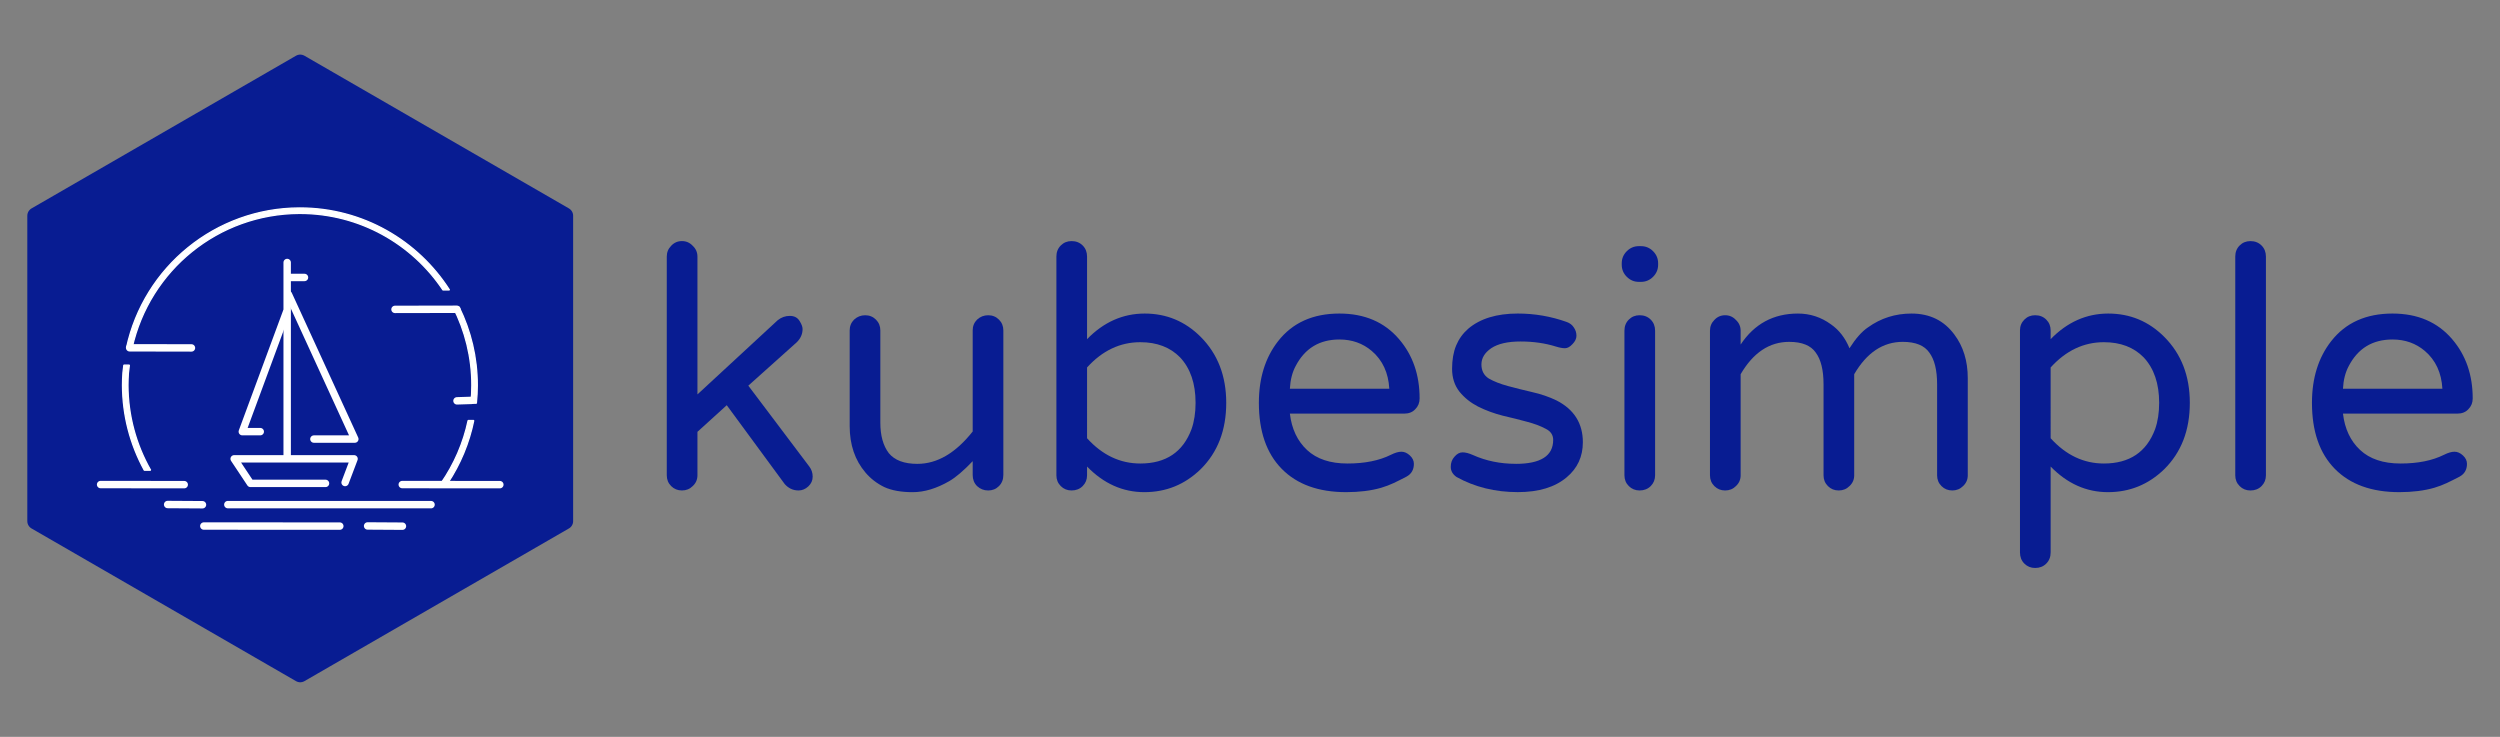 <?xml version="1.0" encoding="UTF-8" standalone="no"?>
<!-- Created with Inkscape (http://www.inkscape.org/) -->

<svg
   xmlns:dc="http://purl.org/dc/elements/1.1/"
   xmlns:cc="http://creativecommons.org/ns#"
   xmlns:rdf="http://www.w3.org/1999/02/22-rdf-syntax-ns#"
   xmlns:svg="http://www.w3.org/2000/svg"
   xmlns="http://www.w3.org/2000/svg"
   xmlns:sodipodi="http://sodipodi.sourceforge.net/DTD/sodipodi-0.dtd"
   xmlns:inkscape="http://www.inkscape.org/namespaces/inkscape"
   width="183.199mm"
   height="53.997mm"
   viewBox="0 0 183.199 53.997"
   version="1.1"
   id="svg8"
   sodipodi:docname="sailing_logo_path_alt.svg"
   inkscape:version="0.92.2 2405546, 2018-03-11">
  <rect x="0" y="0" width="183.199" height="53.997" fill="#808080" stroke="none"/>
  <defs
     id="defs2" />
  <sodipodi:namedview
     id="base"
     pagecolor="#ffffff"
     bordercolor="#666666"
     borderopacity="1.0"
     inkscape:pageopacity="0.0"
     inkscape:pageshadow="2"
     inkscape:zoom="2"
     inkscape:cx="227.21484"
     inkscape:cy="113.91015"
     inkscape:document-units="mm"
     inkscape:current-layer="layer1"
     showgrid="false"
     inkscape:window-width="3200"
     inkscape:window-height="1658"
     inkscape:window-x="0"
     inkscape:window-y="58"
     inkscape:window-maximized="1"
     inkscape:pagecheckerboard="true"
     fit-margin-top="4"
     fit-margin-left="2"
     fit-margin-right="2"
     fit-margin-bottom="4" />
  <g
     inkscape:groupmode="layer"
     id="layer2"
     inkscape:label="hex"
     style="display:inline"
     transform="translate(-8.39,-116.862)" />
  <g
     inkscape:label="logo"
     inkscape:groupmode="layer"
     id="layer1"
     style="display:inline"
     transform="translate(-8.39,-116.862)">
    <path
       inkscape:connector-curvature="0"
       id="path4846"
       d="m 30.39,166.242 -9.691,-5.595 -9.691,-5.595 9e-6,-11.191 -10e-6,-11.191 9.691,-5.595 9.691,-5.595 9.691,5.595 9.691,5.595 -1e-5,11.191 1e-5,11.191 -9.691,5.595 z"
       inkscape:transform-center-y="-1.0292717e-05"
       inkscape:transform-center-x="-3.3125827e-05"
       style="opacity:1;fill:#081c92;fill-opacity:1;stroke:#081c92;stroke-width:1.234;stroke-linecap:butt;stroke-linejoin:round;stroke-miterlimit:4;stroke-dasharray:none;stroke-opacity:1;paint-order:normal" />
    <path
       inkscape:connector-curvature="0"
       style="color:#000000;font-style:normal;font-variant:normal;font-weight:normal;font-stretch:normal;font-size:medium;line-height:normal;font-family:sans-serif;font-variant-ligatures:normal;font-variant-position:normal;font-variant-caps:normal;font-variant-numeric:normal;font-variant-alternates:normal;font-feature-settings:normal;text-indent:0;text-align:start;text-decoration:none;text-decoration-line:none;text-decoration-style:solid;text-decoration-color:#000000;letter-spacing:normal;word-spacing:normal;text-transform:none;writing-mode:lr-tb;direction:ltr;text-orientation:mixed;dominant-baseline:auto;baseline-shift:baseline;text-anchor:start;white-space:normal;shape-padding:0;clip-rule:nonzero;display:inline;overflow:visible;visibility:visible;opacity:1;isolation:auto;mix-blend-mode:normal;color-interpolation:sRGB;color-interpolation-filters:linearRGB;solid-color:#000000;solid-opacity:1;vector-effect:none;fill:#ffffff;fill-opacity:1;fill-rule:nonzero;stroke:#ffffff;stroke-width:0.096;stroke-linecap:round;stroke-linejoin:bevel;stroke-miterlimit:4;stroke-dasharray:none;stroke-dashoffset:0;stroke-opacity:1;color-rendering:auto;image-rendering:auto;shape-rendering:auto;text-rendering:auto;enable-background:accumulate"
       d="m 30.314,132.101 c -6.123,0.025 -11.371,4.315 -12.653,10.248 h 0.41 c 1.274,-5.708 6.336,-9.824 12.244,-9.848 h 1.7e-4 6.4e-4 c 0.017,-3e-5 0.034,-3e-5 0.05,0 h 1.69e-4 1.7e-4 c 4.374,4e-5 8.226,2.227 10.485,5.609 h 0.475 c -2.31,-3.613 -6.356,-6.009 -10.96,-6.009 -0.017,-4e-5 -0.035,-4e-5 -0.052,0 h -3.2e-4 z m 11.283,7.279 c 0.876,1.717 1.37,3.661 1.37,5.721 -6.4e-4,0.438 -0.025,0.874 -0.071,1.306 h 0.402 c 0.044,-0.432 0.067,-0.868 0.068,-1.306 v -1.7e-4 -1.7e-4 c 7e-6,-2.053 -0.477,-3.994 -1.325,-5.721 z m -24.131,4.239 -0.066,0.549 -3.52e-4,0.005 c -0.022,0.309 -0.033,0.619 -0.033,0.928 v 1.7e-4 3.2e-4 c 0.005,2.182 0.559,4.318 1.598,6.216 h 0.462 c -1.078,-1.887 -1.655,-4.028 -1.66,-6.217 v -3.2e-4 -1.7e-4 c -2.3e-5,-0.299 0.011,-0.598 0.032,-0.896 l 0.07,-0.586 z m 25.23,4.058 c -0.347,1.644 -1.023,3.21 -1.992,4.602 h 0.488 c 0.932,-1.402 1.58,-2.965 1.914,-4.602 z"
       id="path891" />
    <path
       style="fill:none;stroke:#ffffff;stroke-width:0.544;stroke-linecap:round;stroke-linejoin:miter;stroke-miterlimit:4;stroke-dasharray:none;stroke-opacity:1"
       d="m 17.89,142.349 4.53,0.009 v 0"
       id="path4693"
       inkscape:connector-curvature="0" />
    <path
       style="fill:none;stroke:#ffffff;stroke-width:0.544;stroke-linecap:round;stroke-linejoin:miter;stroke-miterlimit:4;stroke-dasharray:none;stroke-opacity:1"
       d="m 37.335,139.534 4.53,-0.009 v 0"
       id="path4693-5"
       inkscape:connector-curvature="0" />
    <path
       style="fill:none;stroke:#ffffff;stroke-width:0.544;stroke-linecap:round;stroke-linejoin:miter;stroke-miterlimit:4;stroke-dasharray:none;stroke-opacity:1"
       d="m 41.878,146.236 1.067,-0.034 v 0"
       id="path4693-5-3"
       inkscape:connector-curvature="0" />
    <path
       style="fill:none;stroke:#ffffff;stroke-width:0.544;stroke-linecap:round;stroke-linejoin:miter;stroke-miterlimit:4;stroke-dasharray:none;stroke-opacity:1"
       d="m 37.867,152.371 7.151,0.006 v 0"
       id="path4693-56"
       inkscape:connector-curvature="0" />
    <path
       style="fill:none;stroke:#ffffff;stroke-width:0.544;stroke-linecap:round;stroke-linejoin:miter;stroke-miterlimit:4;stroke-dasharray:none;stroke-opacity:1"
       d="m 15.762,152.37 6.128,0.007 v 0"
       id="path4693-56-2"
       inkscape:connector-curvature="0" />
    <path
       style="fill:none;stroke:#ffffff;stroke-width:0.544;stroke-linecap:round;stroke-linejoin:miter;stroke-miterlimit:4;stroke-dasharray:none;stroke-opacity:1"
       d="m 29.434,136.097 v 14.306"
       id="path4755"
       inkscape:connector-curvature="0" />
    <path
       style="fill:none;stroke:#ffffff;stroke-width:0.544;stroke-linecap:round;stroke-linejoin:round;stroke-miterlimit:4;stroke-dasharray:none;stroke-opacity:1"
       d="m 29.374,139.754 -3.228,8.739 h 1.315"
       id="path4757"
       inkscape:connector-curvature="0" />
    <path
       style="fill:none;stroke:#ffffff;stroke-width:0.544;stroke-linecap:round;stroke-linejoin:round;stroke-miterlimit:4;stroke-dasharray:none;stroke-opacity:1"
       d="m 29.528,138.438 4.863,10.599 h -2.999"
       id="path4761"
       inkscape:connector-curvature="0" />
    <path
       style="fill:none;stroke:#ffffff;stroke-width:0.544;stroke-linecap:round;stroke-linejoin:round;stroke-miterlimit:4;stroke-dasharray:none;stroke-opacity:1;paint-order:stroke fill markers"
       d="m 33.678,152.22 0.657,-1.735 h -8.786 l 1.195,1.799 h 5.499"
       id="path4763"
       inkscape:connector-curvature="0"
       sodipodi:nodetypes="ccccc" />
    <path
       style="fill:none;stroke:#ffffff;stroke-width:0.544;stroke-linecap:round;stroke-linejoin:miter;stroke-miterlimit:4;stroke-dasharray:none;stroke-opacity:1"
       d="m 29.587,137.194 h 1.116 v 0"
       id="path4765"
       inkscape:connector-curvature="0" />
    <path
       style="fill:none;stroke:#ffffff;stroke-width:0.544;stroke-linecap:round;stroke-linejoin:miter;stroke-miterlimit:4;stroke-dasharray:none;stroke-opacity:1"
       d="m 20.675,153.833 2.553,0.016 v 0"
       id="path4693-56-2-9"
       inkscape:connector-curvature="0" />
    <path
       style="fill:none;stroke:#ffffff;stroke-width:0.544;stroke-linecap:round;stroke-linejoin:miter;stroke-miterlimit:4;stroke-dasharray:none;stroke-opacity:1"
       d="m 25.085,153.84 14.891,0.003 v 0"
       id="path4693-56-2-9-1"
       inkscape:connector-curvature="0" />
    <path
       style="fill:none;stroke:#ffffff;stroke-width:0.544;stroke-linecap:round;stroke-linejoin:miter;stroke-miterlimit:4;stroke-dasharray:none;stroke-opacity:1"
       d="m 35.328,155.404 2.553,0.016 v 0"
       id="path4693-56-2-9-2"
       inkscape:connector-curvature="0" />
    <path
       style="fill:none;stroke:#ffffff;stroke-width:0.544;stroke-linecap:round;stroke-linejoin:miter;stroke-miterlimit:4;stroke-dasharray:none;stroke-opacity:1"
       d="m 23.326,155.41 9.965,0.005 v 0"
       id="path4693-56-2-9-1-7"
       inkscape:connector-curvature="0" />
    <g
       id="text4891"
       style="font-style:normal;font-variant:normal;font-weight:normal;font-stretch:normal;font-size:4.233px;line-height:1.25;font-family:'Liberation Sans';-inkscape-font-specification:'Liberation Sans';letter-spacing:0px;word-spacing:0px;fill:#081c92;fill-opacity:1;stroke:none;stroke-width:0.265"
       aria-label="kubesimple">
      <path
         inkscape:connector-curvature="0"
         id="path913"
         style="font-style:normal;font-variant:normal;font-weight:normal;font-stretch:normal;font-size:24.694px;font-family:'Varela Round';-inkscape-font-specification:'Varela Round';fill:#081c92;fill-opacity:1;stroke-width:0.265"
         d="m 67.695,151.05 q 0.247,0.321 0.247,0.741 0,0.42 -0.321,0.716 -0.321,0.296 -0.716,0.296 -0.593,0 -1.012,-0.469 l -4.247,-5.779 -2.148,1.951 v 3.186 q 0,0.469 -0.346,0.79 -0.321,0.321 -0.79,0.321 -0.469,0 -0.79,-0.321 -0.321,-0.321 -0.321,-0.79 v -16.027 q 0,-0.469 0.321,-0.79 0.321,-0.346 0.79,-0.346 0.469,0 0.79,0.346 0.346,0.321 0.346,0.79 v 10.1 l 5.877,-5.433 q 0.395,-0.321 0.889,-0.321 0.494,0 0.716,0.37 0.222,0.346 0.222,0.593 0,0.543 -0.42,0.963 l -3.556,3.186 z" />
      <path
         inkscape:connector-curvature="0"
         id="path915"
         style="font-style:normal;font-variant:normal;font-weight:normal;font-stretch:normal;font-size:24.694px;font-family:'Varela Round';-inkscape-font-specification:'Varela Round';fill:#081c92;fill-opacity:1;stroke-width:0.265"
         d="m 75.618,150.853 q 2.173,0 4.05,-2.371 v -7.408 q 0,-0.469 0.321,-0.79 0.346,-0.321 0.815,-0.321 0.469,0 0.79,0.321 0.321,0.321 0.321,0.79 v 10.594 q 0,0.494 -0.321,0.815 -0.321,0.321 -0.79,0.321 -0.469,0 -0.815,-0.321 -0.321,-0.321 -0.321,-0.815 v -1.012 q -0.988,1.037 -1.704,1.457 -1.408,0.815 -2.692,0.815 -1.259,0 -2.074,-0.37 -0.815,-0.395 -1.383,-1.062 -1.161,-1.358 -1.161,-3.408 v -7.013 q 0,-0.469 0.321,-0.79 0.346,-0.321 0.815,-0.321 0.469,0 0.79,0.321 0.321,0.321 0.321,0.79 v 6.766 q 0,1.408 0.617,2.223 0.642,0.79 2.099,0.79 z" />
      <path
         inkscape:connector-curvature="0"
         id="path917"
         style="font-style:normal;font-variant:normal;font-weight:normal;font-stretch:normal;font-size:24.694px;font-family:'Varela Round';-inkscape-font-specification:'Varela Round';fill:#081c92;fill-opacity:1;stroke-width:0.265"
         d="m 88.049,141.716 q 1.827,-1.877 4.223,-1.877 2.395,0 4.099,1.704 1.877,1.877 1.877,4.84 0,3.013 -1.877,4.865 -1.729,1.679 -4.124,1.679 -2.371,0 -4.198,-1.877 v 0.642 q 0,0.469 -0.321,0.79 -0.321,0.321 -0.815,0.321 -0.469,0 -0.79,-0.321 -0.321,-0.321 -0.321,-0.79 v -16.027 q 0,-0.494 0.321,-0.815 0.321,-0.321 0.79,-0.321 0.494,0 0.815,0.321 0.321,0.321 0.321,0.815 z m 0,7.26 q 1.679,1.852 3.902,1.852 2.815,0 3.754,-2.519 0.296,-0.84 0.296,-1.926 0,-2.124 -1.136,-3.334 -1.087,-1.111 -2.914,-1.111 -2.223,0 -3.902,1.852 z" />
      <path
         inkscape:connector-curvature="0"
         id="path919"
         style="font-style:normal;font-variant:normal;font-weight:normal;font-stretch:normal;font-size:24.694px;font-family:'Varela Round';-inkscape-font-specification:'Varela Round';fill:#081c92;fill-opacity:1;stroke-width:0.265"
         d="m 102.912,147.173 q 0.198,1.679 1.259,2.667 1.062,0.988 2.963,0.988 1.901,0 3.186,-0.642 0.445,-0.222 0.766,-0.222 0.321,0 0.617,0.272 0.296,0.272 0.296,0.617 0,0.642 -0.543,0.938 -0.519,0.272 -0.938,0.469 -0.42,0.198 -0.914,0.346 -1.111,0.321 -2.568,0.321 -3.037,0 -4.717,-1.704 -1.679,-1.704 -1.679,-4.84 0,-2.716 1.408,-4.519 1.58,-2.025 4.494,-2.025 2.766,0 4.371,1.877 1.506,1.753 1.506,4.346 0,0.469 -0.321,0.79 -0.296,0.321 -0.815,0.321 z m 3.63,-5.433 q -2.198,0 -3.21,1.951 -0.37,0.691 -0.42,1.655 h 7.285 q -0.099,-1.753 -1.284,-2.766 -0.988,-0.84 -2.371,-0.84 z" />
      <path
         inkscape:connector-curvature="0"
         id="path921"
         style="font-style:normal;font-variant:normal;font-weight:normal;font-stretch:normal;font-size:24.694px;font-family:'Varela Round';-inkscape-font-specification:'Varela Round';fill:#081c92;fill-opacity:1;stroke-width:0.265"
         d="m 119.465,150.853 q 2.741,0 2.741,-1.753 0,-0.543 -0.543,-0.815 -0.543,-0.296 -1.383,-0.519 -0.815,-0.222 -1.778,-0.445 -0.963,-0.247 -1.803,-0.667 -0.815,-0.42 -1.358,-1.087 -0.543,-0.691 -0.543,-1.679 0,-0.988 0.296,-1.704 0.296,-0.716 0.889,-1.235 1.309,-1.111 3.63,-1.111 1.852,0 3.581,0.617 0.346,0.123 0.519,0.395 0.198,0.272 0.198,0.617 0,0.321 -0.296,0.617 -0.272,0.296 -0.543,0.296 -0.272,0 -0.667,-0.123 -1.185,-0.37 -2.593,-0.37 -1.408,0 -2.148,0.494 -0.716,0.494 -0.716,1.185 0,0.691 0.543,1.037 0.568,0.321 1.383,0.543 0.815,0.222 1.778,0.445 0.988,0.222 1.803,0.617 1.926,0.988 1.926,3.062 0,1.58 -1.185,2.568 -1.284,1.087 -3.581,1.087 -2.494,0 -4.494,-1.111 -0.42,-0.296 -0.42,-0.741 0,-0.445 0.272,-0.741 0.272,-0.321 0.593,-0.321 0.321,0 0.766,0.198 1.432,0.642 3.136,0.642 z" />
      <path
         inkscape:connector-curvature="0"
         id="path923"
         style="font-style:normal;font-variant:normal;font-weight:normal;font-stretch:normal;font-size:24.694px;font-family:'Varela Round';-inkscape-font-specification:'Varela Round';fill:#081c92;fill-opacity:1;stroke-width:0.265"
         d="m 127.428,141.098 q 0,-0.494 0.321,-0.815 0.321,-0.321 0.79,-0.321 0.494,0 0.815,0.321 0.321,0.321 0.321,0.815 v 10.594 q 0,0.469 -0.321,0.79 -0.321,0.321 -0.815,0.321 -0.469,0 -0.79,-0.321 -0.321,-0.321 -0.321,-0.79 z m 2.469,-4.84 q 0,0.519 -0.37,0.889 -0.37,0.37 -0.889,0.37 h -0.148 q -0.519,0 -0.889,-0.37 -0.37,-0.37 -0.37,-0.889 v -0.099 q 0,-0.519 0.37,-0.889 0.37,-0.37 0.889,-0.37 h 0.148 q 0.519,0 0.889,0.37 0.37,0.37 0.37,0.889 z" />
      <path
         inkscape:connector-curvature="0"
         id="path925"
         style="font-style:normal;font-variant:normal;font-weight:normal;font-stretch:normal;font-size:24.694px;font-family:'Varela Round';-inkscape-font-specification:'Varela Round';fill:#081c92;fill-opacity:1;stroke-width:0.265"
         d="m 135.943,142.111 q 1.506,-2.272 4.198,-2.272 1.333,0 2.42,0.79 0.889,0.617 1.358,1.753 0.691,-1.087 1.358,-1.531 1.408,-1.012 3.186,-1.012 2,0 3.136,1.531 0.988,1.309 0.988,3.21 v 7.112 q 0,0.469 -0.346,0.79 -0.321,0.321 -0.79,0.321 -0.469,0 -0.79,-0.321 -0.321,-0.321 -0.321,-0.79 v -6.668 q 0,-1.556 -0.568,-2.321 -0.543,-0.79 -1.951,-0.79 -2.173,0 -3.556,2.371 v 7.408 q 0,0.469 -0.346,0.79 -0.321,0.321 -0.79,0.321 -0.469,0 -0.79,-0.321 -0.321,-0.321 -0.321,-0.79 v -6.668 q 0,-1.556 -0.568,-2.321 -0.543,-0.79 -1.951,-0.79 -2.173,0 -3.556,2.371 v 7.408 q 0,0.469 -0.346,0.79 -0.321,0.321 -0.79,0.321 -0.469,0 -0.79,-0.321 -0.321,-0.321 -0.321,-0.79 v -10.594 q 0,-0.469 0.321,-0.79 0.321,-0.346 0.79,-0.346 0.469,0 0.79,0.346 0.346,0.321 0.346,0.79 z" />
      <path
         inkscape:connector-curvature="0"
         id="path927"
         style="font-style:normal;font-variant:normal;font-weight:normal;font-stretch:normal;font-size:24.694px;font-family:'Varela Round';-inkscape-font-specification:'Varela Round';fill:#081c92;fill-opacity:1;stroke-width:0.265"
         d="m 158.66,141.716 q 1.827,-1.877 4.223,-1.877 2.395,0 4.099,1.704 1.877,1.877 1.877,4.84 0,3.013 -1.877,4.865 -1.729,1.679 -4.124,1.679 -2.371,0 -4.198,-1.877 v 6.297 q 0,0.494 -0.321,0.815 -0.321,0.321 -0.815,0.321 -0.469,0 -0.79,-0.321 -0.321,-0.321 -0.321,-0.815 v -16.274 q 0,-0.469 0.321,-0.79 0.321,-0.321 0.79,-0.321 0.494,0 0.815,0.321 0.321,0.321 0.321,0.79 z m 0,7.26 q 1.679,1.852 3.902,1.852 2.815,0 3.754,-2.519 0.296,-0.84 0.296,-1.926 0,-2.124 -1.136,-3.334 -1.087,-1.111 -2.914,-1.111 -2.223,0 -3.902,1.852 z" />
      <path
         inkscape:connector-curvature="0"
         id="path929"
         style="font-style:normal;font-variant:normal;font-weight:normal;font-stretch:normal;font-size:24.694px;font-family:'Varela Round';-inkscape-font-specification:'Varela Round';fill:#081c92;fill-opacity:1;stroke-width:0.265"
         d="m 172.189,135.666 q 0,-0.494 0.321,-0.815 0.321,-0.321 0.79,-0.321 0.494,0 0.815,0.321 0.321,0.321 0.321,0.815 v 16.027 q 0,0.469 -0.321,0.79 -0.321,0.321 -0.815,0.321 -0.469,0 -0.79,-0.321 -0.321,-0.321 -0.321,-0.79 z" />
      <path
         inkscape:connector-curvature="0"
         id="path931"
         style="font-style:normal;font-variant:normal;font-weight:normal;font-stretch:normal;font-size:24.694px;font-family:'Varela Round';-inkscape-font-specification:'Varela Round';fill:#081c92;fill-opacity:1;stroke-width:0.265"
         d="m 180.082,147.173 q 0.198,1.679 1.259,2.667 1.062,0.988 2.963,0.988 1.901,0 3.186,-0.642 0.445,-0.222 0.766,-0.222 0.321,0 0.617,0.272 0.296,0.272 0.296,0.617 0,0.642 -0.543,0.938 -0.519,0.272 -0.938,0.469 -0.42,0.198 -0.914,0.346 -1.111,0.321 -2.568,0.321 -3.037,0 -4.717,-1.704 -1.679,-1.704 -1.679,-4.84 0,-2.716 1.408,-4.519 1.58,-2.025 4.494,-2.025 2.766,0 4.371,1.877 1.506,1.753 1.506,4.346 0,0.469 -0.321,0.79 -0.296,0.321 -0.815,0.321 z m 3.63,-5.433 q -2.198,0 -3.21,1.951 -0.37,0.691 -0.42,1.655 h 7.285 q -0.099,-1.753 -1.284,-2.766 -0.988,-0.84 -2.371,-0.84 z" />
    </g>
  </g>
</svg>
